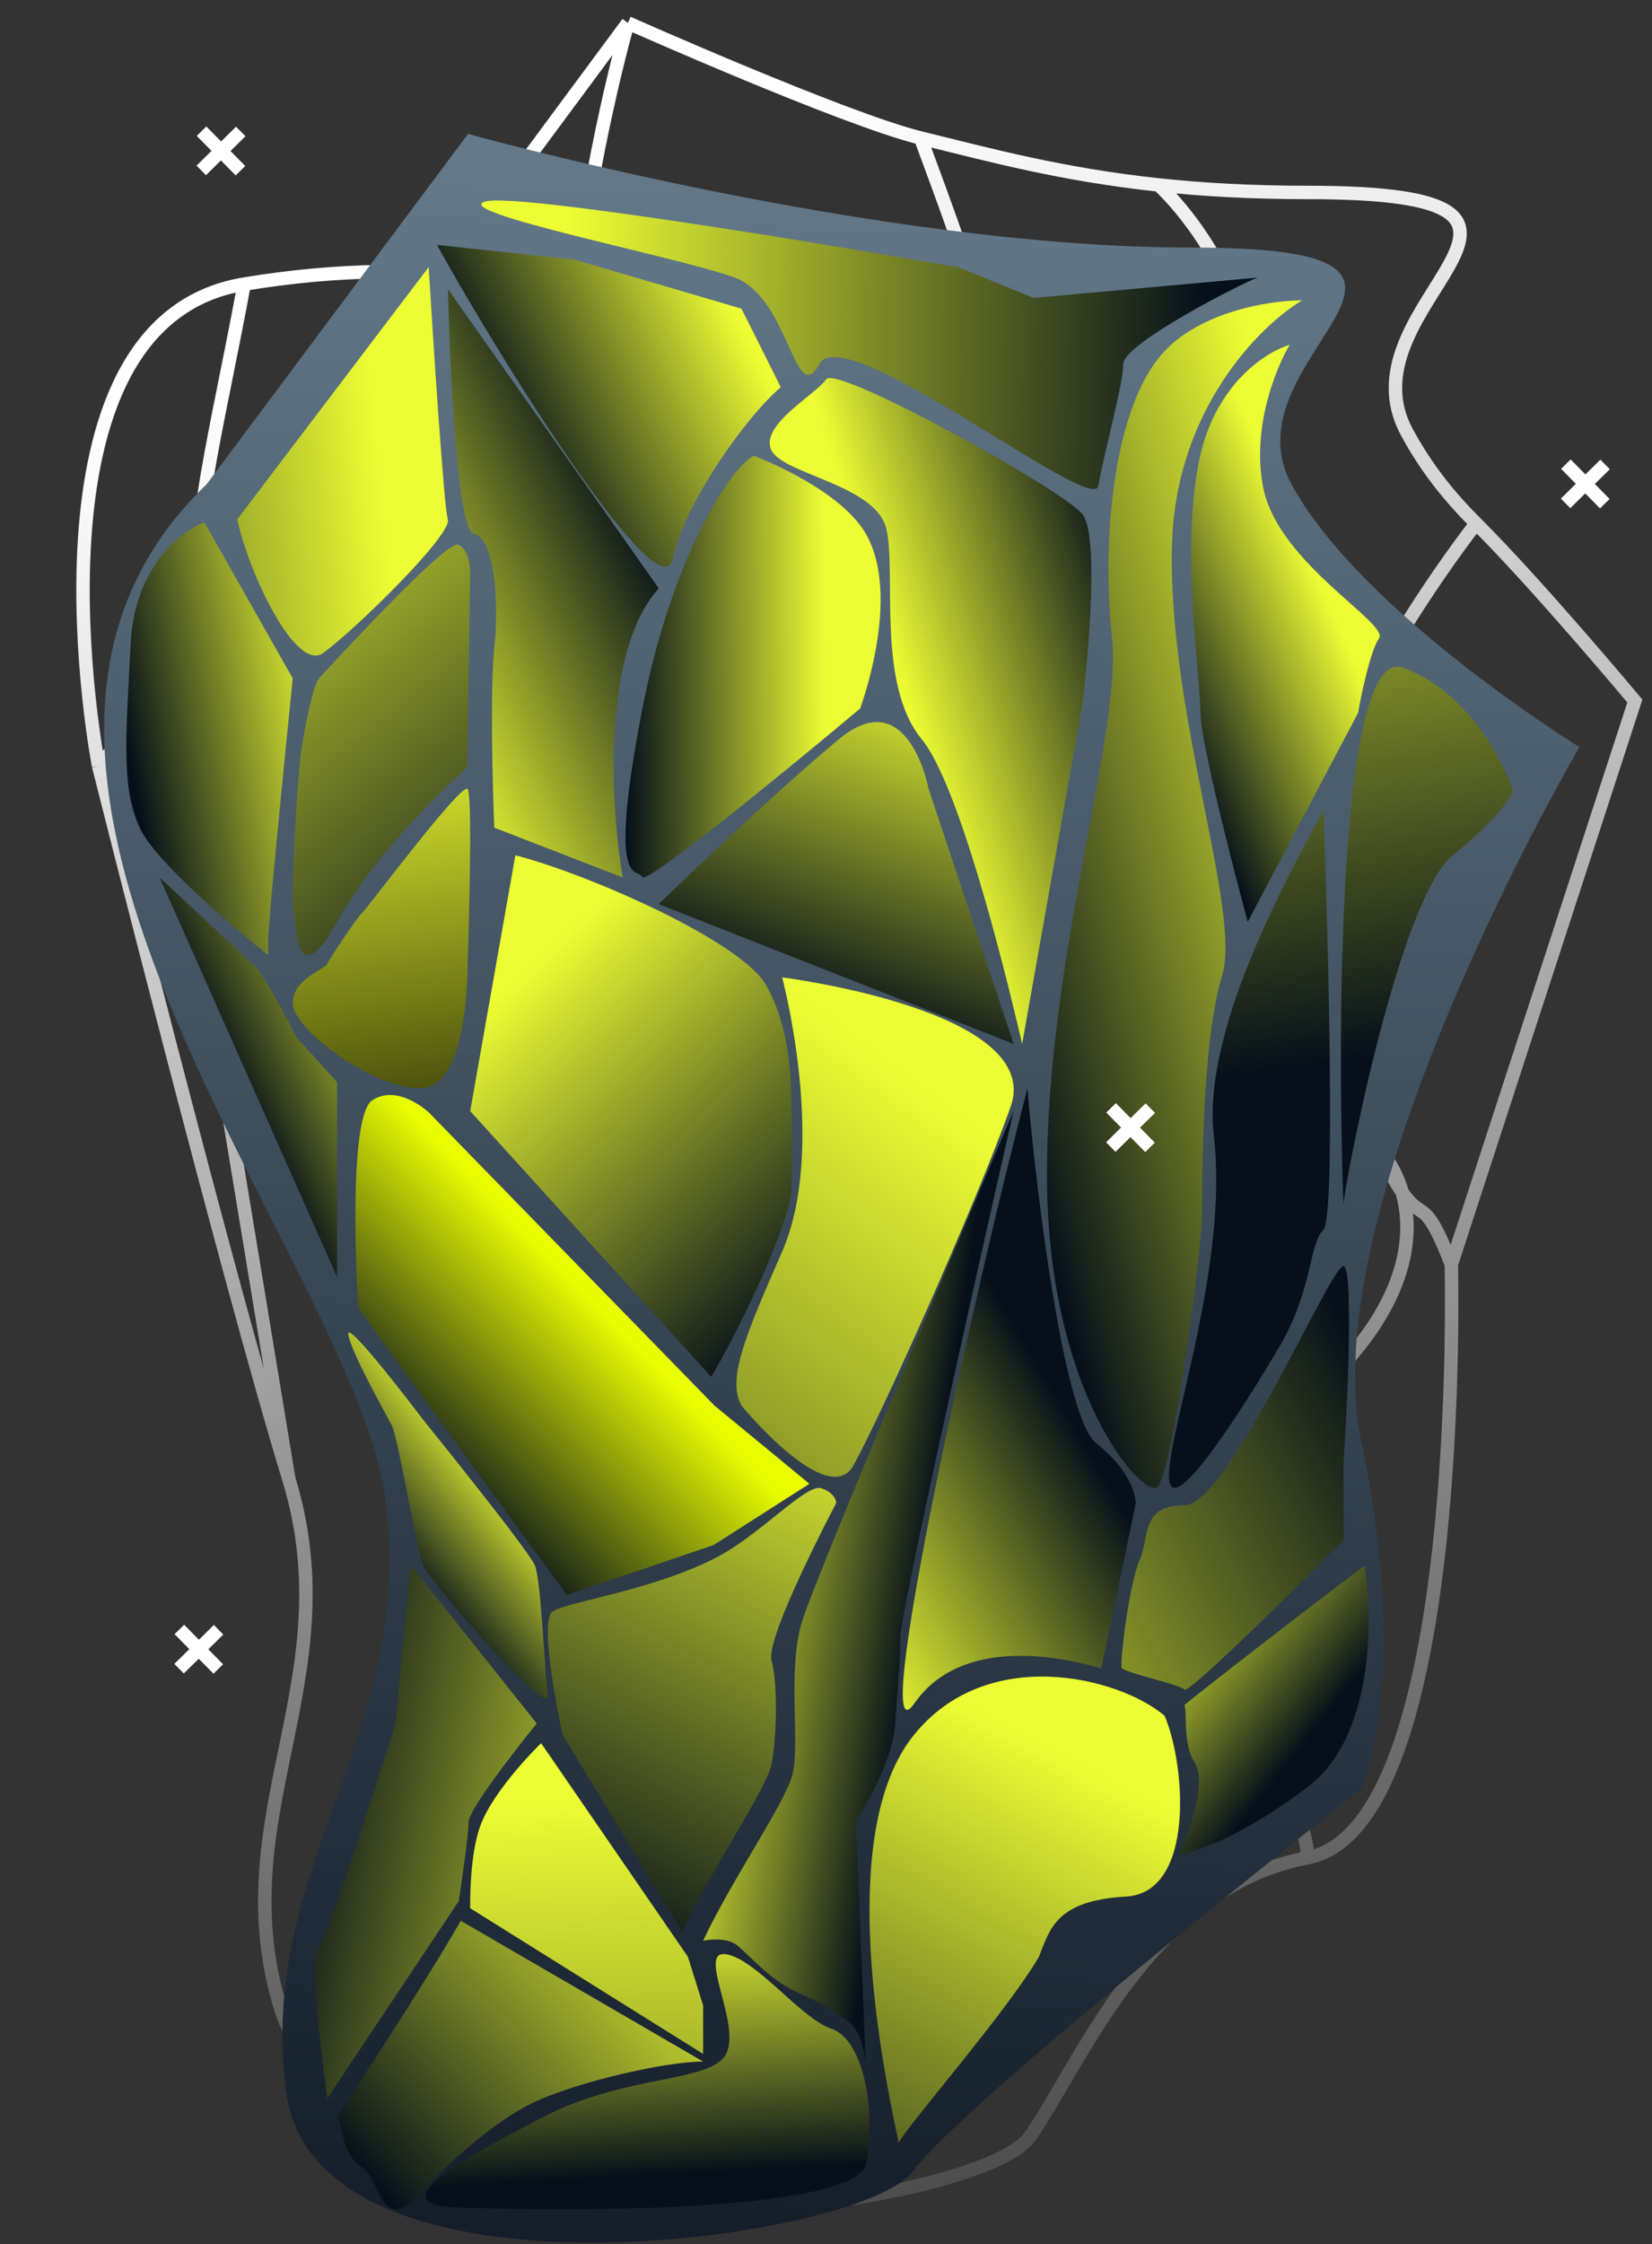 <svg xmlns="http://www.w3.org/2000/svg" width="123" height="167" viewBox="0 0 123 167" fill="none">
  <rect x="0" y="0" width="123" height="167" fill="#333333" stroke="none"/>
  <g clip-path="url(#clip0_1_368)">
    <path d="M108.058 94.092L121.724 52.166C121.724 52.166 114.531 43.557 109.905 38.951M108.058 94.092C108.058 94.092 109.166 136.019 97.348 138.245M108.058 94.092C105.473 87.414 106.098 92.76 102.678 85.559M97.348 138.245C97.348 132.308 84.79 114.994 97.348 104.11C107.394 95.403 105.087 88.115 102.678 85.559M97.348 138.245C92.75 139.111 89.158 141.662 86.268 144.761M37.515 108.562C39.731 126.372 27.912 136.019 30.128 153.086C32.344 170.153 72.972 164.217 76.665 159.022C78.921 155.849 81.729 149.629 86.268 144.761M37.515 108.562C35.299 90.753 0.582 51.424 24.219 32.13M37.515 108.562C37.515 100.894 37.515 80.364 37.515 59.587C37.515 38.809 28.651 32.625 24.219 32.13M24.219 32.13L46.749 1.706M46.749 1.706C46.749 1.706 62.854 8.867 68.539 10.267M46.749 1.706C46.749 1.706 35.299 41.777 49.334 49.198C60.562 55.134 68.786 51.671 71.494 49.198M109.905 38.951C108.028 37.082 106.227 34.915 104.734 32.13C99.564 22.484 120.985 14.321 97.348 14.321C93.153 14.321 89.516 14.11 86.268 13.763M109.905 38.951C103.257 47.561 91.438 67.007 97.348 75.912C99.251 78.78 101.053 82.136 102.678 85.559M86.268 13.763C90.453 17.754 97.2 28.38 90.7 38.951C82.574 52.166 67.062 75.912 76.665 90.011M86.268 13.763C79.066 12.993 73.772 11.556 68.539 10.267M76.665 90.011C84.347 101.29 86.268 131.211 86.268 144.761M76.665 90.011C73.956 83.332 69.13 65.82 71.494 49.198M68.539 10.267C76.665 32.13 74.449 28.42 71.494 49.198" stroke="url(#paint0_linear_1_368)"/>
    <path d="M88.404 95.074C82.426 80.273 95.961 55.023 92.044 48.434C89.258 43.746 84.109 42.111 79.139 38.847M88.404 95.074C94.382 109.874 92.252 122.722 81.542 126.46M88.404 95.074C86.765 91.925 83.238 85.865 79.023 80.177M81.542 126.46C80.698 121.337 66.521 108.326 76.688 97.004C84.823 87.946 81.634 82.012 79.023 80.177M81.542 126.46C77.375 127.914 74.387 130.667 72.132 133.786M21.501 110.044C26.101 125.072 16.446 135.213 20.941 149.6C25.435 163.987 62.493 152.619 65.201 147.569C66.855 144.483 68.59 138.684 72.132 133.786M21.501 110.044C16.901 95.017 7.341 57.001 7.341 57.001M21.501 110.044C20.411 103.428 17.491 85.712 14.537 67.782C11.583 49.853 7.341 57.001 7.341 57.001M7.341 57.001C7.341 57.001 0.949 23.981 18.177 21.142M18.177 21.142C25.554 19.927 30.965 20.12 36.468 20.455M18.177 21.142C14.824 39.453 9.937 52.755 24.086 57.001C35.405 60.397 42.585 56.145 44.76 53.594M79.139 38.847C77.121 37.523 75.133 35.93 73.345 33.756C67.149 26.227 85.974 15.89 63.921 19.524C60.008 20.169 56.585 20.546 53.505 20.746M79.139 38.847C74.161 47.299 65.9 65.896 72.679 72.672C74.863 74.854 77.02 77.473 79.023 80.177M53.505 20.746C57.977 23.546 65.782 31.678 61.221 41.8C55.52 54.452 44.424 77.328 55.388 88.017M53.505 20.746C46.677 21.189 41.533 20.762 36.468 20.455M55.388 88.017C64.159 96.57 70.205 122.093 72.132 133.786M55.388 88.017C51.911 82.671 44.919 68.301 44.76 53.594M36.468 20.455C47.157 38.072 44.562 35.211 44.76 53.594" stroke="url(#paint1_linear_1_368)"/>
    <path d="M96.162 36.042C90.974 26.5 112.467 18.425 88.751 18.425C65.077 18.425 34.849 9.964 34.849 9.964L15.378 36.042C-6.893 57.447 26.495 94.029 28.718 111.645C30.942 129.262 19.084 138.804 21.307 155.686C23.53 172.568 64.293 166.696 67.999 161.558C71.705 156.42 101.35 133.123 101.35 133.123C101.35 133.123 105.056 124.857 101.35 107.241C97.644 89.625 117.595 55.592 117.595 55.592C117.595 55.592 101.35 45.584 96.162 36.042Z" fill="url(#paint2_linear_1_368)"/>
    <path d="M77.351 145.618C74.951 149.729 67.49 158.251 66.914 159.447C65.234 151.722 62.523 136.049 67.993 129.172C73.464 122.294 83.349 124.811 86.708 127.676C88.268 131.29 89.012 140.833 83.829 141.132C78.647 141.431 78.191 143.5 77.351 145.618Z" fill="url(#paint3_linear_1_368)"/>
    <path d="M108.187 63.626C104.105 66.928 100.024 88.571 100.024 89.672C99.529 75.61 99.727 47.926 104.476 49.687C109.226 51.447 111.897 56.534 112.639 58.857C112.516 59.346 111.452 60.985 108.187 63.626Z" fill="url(#paint4_linear_1_368)"/>
    <path d="M98.54 91.506C99.43 90.626 98.911 70.352 98.54 60.325C95.571 65.705 89.486 76.906 90.377 84.536C91.49 94.074 87.037 106.179 87.037 109.848C87.037 113.516 92.603 104.712 95.2 100.31C97.798 95.908 97.427 92.606 98.54 91.506Z" fill="url(#paint5_linear_1_368)"/>
    <path d="M29.179 106.096C28.715 105.192 26.162 100.674 25.93 99.319C25.698 97.963 31.5 105.644 31.5 105.644C31.5 105.644 39.36 115.358 39.824 116.488C40.288 117.617 40.552 124.394 40.784 126.202C41.016 128.009 31.964 117.617 31.5 116.488C31.036 115.358 29.643 107 29.179 106.096Z" fill="url(#paint6_linear_1_368)"/>
    <path d="M42.216 118.686C42.216 118.686 26.645 97.489 26.646 97.184C26.647 96.878 25.797 83.072 27.741 81.857C29.685 80.642 31.938 82.791 31.938 82.791L53.178 104.579L60.264 110.415L53.136 114.97L42.216 118.686Z" fill="url(#paint7_linear_1_368)"/>
    <path d="M22.51 55.317C22.071 57.781 21.633 67.41 21.852 67.858C22.071 68.306 21.852 74.427 25.141 68.53C28.43 62.633 34.788 57.109 34.788 57.109C34.788 57.109 35.008 43.224 35.008 42.776C35.008 42.328 35.008 40.984 34.13 40.536C33.253 40.089 24.264 49.942 23.825 50.39C23.387 50.838 22.948 52.854 22.51 55.317Z" fill="url(#paint8_linear_1_368)"/>
    <path d="M26.926 67.973C27.14 67.86 34.391 58.149 34.818 58.715C35.245 59.281 34.818 71.732 34.818 71.732C34.818 71.732 34.937 80.989 31.296 80.989C27.654 80.989 21.794 76.527 21.794 74.675C21.794 72.824 24.142 72.185 24.356 71.732C24.569 71.279 26.712 68.086 26.926 67.973Z" fill="url(#paint9_linear_1_368)"/>
    <path d="M87.264 40.46C87.562 30.409 93.844 24.2 96.948 22.352C94.465 22.352 88.828 23.239 86.147 26.787C82.795 31.221 82.05 40.46 82.795 47.481C83.54 54.502 77.953 71.132 77.953 87.391C77.953 103.651 85.029 111.412 86.147 110.672C87.264 109.933 89.499 92.935 89.499 90.348V90.348C89.499 87.761 89.499 77.414 90.989 72.61C92.478 67.806 86.892 53.024 87.264 40.46Z" fill="url(#paint10_linear_1_368)"/>
    <path d="M89.384 33.801C90.635 28.47 94.336 26.15 96.03 25.656C94.988 27.384 93.137 31.95 94.076 36.392C95.248 41.946 103.458 46.388 102.677 47.499C102.051 48.387 101.373 51.571 101.113 53.052L92.903 68.601C91.73 64.282 89.384 55.125 89.384 53.052C89.384 50.461 87.82 40.465 89.384 33.801Z" fill="url(#paint11_linear_1_368)"/>
    <path d="M83.633 27.082C83.633 25.57 92.532 21.035 93.644 20.657L76.959 22.169L71.397 19.901C60.644 18.011 38.544 14.382 36.171 14.987C33.205 15.743 50.632 19.145 54.711 20.657C58.79 22.169 59.16 30.484 61.014 27.082C62.868 23.68 81.408 38.422 81.779 36.154C82.15 33.886 83.633 28.594 83.633 27.082Z" fill="url(#paint12_linear_1_368)"/>
    <path d="M84.85 116.091C84.077 117.809 83.36 123.739 83.518 124.107C83.676 124.475 87.809 125.321 88.186 125.73C88.564 126.138 100.049 114.608 100.049 114.608C100.049 114.608 100.006 108.553 100.067 108.226C100.128 107.898 100.882 94.708 100.067 94.218C99.251 93.728 91.478 112.013 88.186 112.013C84.894 112.013 85.622 114.372 84.85 116.091Z" fill="url(#paint13_linear_1_368)"/>
    <path d="M97.385 132.964C102.29 129.242 102.239 120.438 101.6 116.502C97.123 119.869 89.226 125.994 88.187 126.88C88.42 127.496 88.034 129.743 88.954 131.175C89.873 132.606 88.57 136.304 87.804 137.974C88.954 137.855 92.479 136.686 97.385 132.964Z" fill="url(#paint14_linear_1_368)"/>
    <path d="M81.996 124.155L84.56 111.875C84.56 111.379 84.267 109.493 81.629 107.41C78.992 105.326 76.868 85.827 76.501 80.989C72.716 95.378 64.56 131.82 68.077 126.76C71.593 121.699 79.065 123.287 81.996 124.155Z" fill="url(#paint15_linear_1_368)"/>
    <path d="M54.92 144.788C54.048 144.048 52.351 144.418 52.351 144.418C54.431 139.979 58.28 134.43 58.958 132.211C59.635 129.991 58.591 124.442 59.692 120.743C60.793 117.044 75.475 82.641 75.475 82.641C75.475 82.641 67.033 119.633 67.033 121.853C67.033 124.072 66.756 126.244 66.666 128.141C66.518 131.25 63.73 135.54 63.73 135.54L64.464 153.666C64.464 153.666 64.325 151.94 63.73 151.077C63.205 150.317 62.644 150.131 61.894 149.597C60.428 148.552 59.32 148.426 57.857 147.377C56.615 146.487 55.792 145.528 54.92 144.788Z" fill="url(#paint16_linear_1_368)"/>
    <path d="M53.37 115.88C56.602 114.199 60.038 110.378 61.15 110.745C62.261 111.112 62.261 111.846 62.261 111.846C62.261 111.846 56.951 121.871 57.445 123.583C57.939 125.294 57.816 129.451 57.445 131.285C57.075 133.119 52.752 139.476 50.776 143.755L41.885 129.084C41.885 129.084 40.032 120.648 41.144 119.915C42.255 119.181 48.63 118.345 53.37 115.88Z" fill="url(#paint17_linear_1_368)"/>
    <path d="M39.963 128.247L30.897 116.869L30.535 116.502L29.447 128.247C27.755 133.631 24.225 144.545 23.645 145.132C23.065 145.719 23.887 152.718 24.37 156.144L34.161 141.461C34.403 139.871 34.886 136.469 34.886 135.589C34.886 134.708 38.27 130.327 39.963 128.247Z" fill="url(#paint18_linear_1_368)"/>
    <path d="M35.764 135.858C36.789 133.091 40.288 129.716 40.288 129.716L51.22 145.614L52.351 149.227V152.84L35.01 142C35.01 142 34.921 138.134 35.764 135.858Z" fill="url(#paint19_linear_1_368)"/>
    <path d="M35.269 39.703C34.045 39.406 33.483 27.462 33.356 21.527L49.047 43.783C44.761 48.531 45.475 60.105 46.368 65.298L36.8 61.588C36.673 58.373 36.494 51.202 36.8 48.234C37.183 44.525 36.8 40.074 35.269 39.703Z" fill="url(#paint20_linear_1_368)"/>
    <path d="M34.304 142.93C31.604 147.67 25.686 156.628 25.097 157.526C25.465 158.025 25.465 160.371 26.939 161.269C28.412 162.167 28.298 166.509 31.358 163.14C32.831 161.518 36.588 157.901 39.829 156.403C43.07 154.906 49.527 153.409 52.351 153.409L34.304 142.93Z" fill="url(#paint21_linear_1_368)"/>
    <path d="M80.595 52.398L76.105 77.686C74.608 71.24 71.316 58.274 68.622 55.001C65.254 50.911 66.751 42.729 66.002 39.383C65.254 36.036 58.145 35.292 57.397 33.432C56.648 31.573 60.764 29.342 61.512 28.226C62.261 27.111 79.099 36.407 80.595 38.267C81.793 39.754 81.094 48.308 80.595 52.398Z" fill="url(#paint22_linear_1_368)"/>
    <path d="M64.037 39.079C61.679 35.978 56.122 33.915 56.122 33.915C54.238 34.898 49.941 41.809 47.831 52.727C45.192 66.376 47.454 64.531 47.831 65.269C48.132 65.859 58.761 57.154 64.037 52.727C64.037 52.727 67.474 43.599 64.037 39.079Z" fill="url(#paint23_linear_1_368)"/>
    <path d="M62.447 55.018C57.236 59.353 49.643 66.686 49.047 67.281L75.475 77.686L69.147 58.734C69.147 58.734 67.659 50.682 62.447 55.018Z" fill="url(#paint24_linear_1_368)"/>
    <path d="M64.509 160.94C63.913 164.486 43.889 164.634 33.951 164.264C28.034 164.044 35.108 160.332 40.17 157.676L40.286 157.615C46.621 154.291 52.956 155.029 54.075 152.813C55.193 150.596 51.839 145.055 54.075 145.425C56.31 145.794 59.664 150.227 61.9 150.966C64.136 151.705 65.254 156.507 64.509 160.94Z" fill="url(#paint25_linear_1_368)"/>
    <path d="M75.244 82.37C72.599 89.785 65.42 105.727 63.531 109.064C61.642 112.4 55.218 104.615 55.218 104.615C54.085 102.637 55.521 99.35 58.241 93.121C60.962 86.893 59.375 77.303 58.241 72.731C58.241 72.731 77.806 75.188 75.244 82.37Z" fill="url(#paint26_linear_1_368)"/>
    <path d="M50.086 41.584C50.963 37.496 55.45 31.12 58.132 28.809L55.206 22.968L42.771 19.318L32.53 18.223C37.65 27.47 49.208 45.672 50.086 41.584Z" fill="url(#paint27_linear_1_368)"/>
    <path d="M21.794 50.48C21.184 56.472 19.966 68.757 19.966 69.955V71.079C17.286 68.957 11.633 64.113 10.463 61.716C9.001 58.72 9.367 54.974 9.732 47.858C10.025 42.166 13.509 39.494 15.215 38.87L21.794 50.48Z" fill="url(#paint28_linear_1_368)"/>
    <path d="M24.078 48.583C22.083 50.055 18.614 42.94 17.664 38.646L31.918 19.875C32.274 25.764 33.058 37.762 33.343 38.646C33.699 39.75 26.573 46.743 24.078 48.583Z" fill="url(#paint29_linear_1_368)"/>
    <path d="M19.056 71.987C18.452 71.393 14.023 67.28 11.883 65.298L25.097 95.029V80.535L22.077 77.19C21.322 75.704 19.66 72.582 19.056 71.987Z" fill="url(#paint30_linear_1_368)"/>
    <path d="M52.953 102.462L35.008 82.681L38.372 63.646C43.731 65.014 55.271 70.066 57.065 73.35C59.308 77.455 58.934 81.934 58.934 88.279C58.934 90.983 54.947 99.103 52.953 102.462Z" fill="url(#paint31_linear_1_368)"/>
    <path d="M14.984 12.681L17.926 9.784M17.904 12.703L15.006 9.762" stroke="white"/>
    <path d="M82.705 85.358L85.647 82.46M85.625 85.38L82.727 82.438" stroke="white"/>
    <path d="M13.332 124.174L16.274 121.276M16.252 124.196L13.354 121.254" stroke="white"/>
    <path d="M116.566 37.458L119.508 34.56M119.486 37.48L116.588 34.538" stroke="white"/>
  </g>
  <defs>
    <linearGradient id="paint0_linear_1_368" x1="33.362" y1="11.145" x2="63.604" y2="187.991" gradientUnits="userSpaceOnUse">
      <stop stop-color="white"/>
      <stop offset="1" stop-color="white" stop-opacity="0"/>
    </linearGradient>
    <linearGradient id="paint1_linear_1_368" x1="15.41" y1="29.659" x2="65.269" y2="172.281" gradientUnits="userSpaceOnUse">
      <stop stop-color="white"/>
      <stop offset="1" stop-color="white" stop-opacity="0"/>
    </linearGradient>
    <linearGradient id="paint2_linear_1_368" x1="67.396" y1="0.43" x2="62.211" y2="190.246" gradientUnits="userSpaceOnUse">
      <stop stop-color="#698091"/>
      <stop offset="1" stop-color="#08101C"/>
    </linearGradient>
    <linearGradient id="paint3_linear_1_368" x1="69.433" y1="125.434" x2="45.784" y2="169.736" gradientUnits="userSpaceOnUse">
      <stop stop-color="#EDFD33"/>
      <stop offset="1" stop-color="#06101A"/>
    </linearGradient>
    <linearGradient id="paint4_linear_1_368" x1="1.697" y1="36.847" x2="10.244" y2="92.63" gradientUnits="userSpaceOnUse">
      <stop stop-color="#EDFD33"/>
      <stop offset="1" stop-color="#06101A"/>
    </linearGradient>
    <linearGradient id="paint5_linear_1_368" x1="1.697" y1="36.847" x2="10.244" y2="92.63" gradientUnits="userSpaceOnUse">
      <stop stop-color="#EDFD33"/>
      <stop offset="1" stop-color="#06101A"/>
    </linearGradient>
    <linearGradient id="paint6_linear_1_368" x1="36.349" y1="107.427" x2="27.807" y2="114.282" gradientUnits="userSpaceOnUse">
      <stop stop-color="#EDFD33"/>
      <stop offset="1" stop-color="#06101A"/>
    </linearGradient>
    <linearGradient id="paint7_linear_1_368" x1="35.914" y1="114.608" x2="49.041" y2="101.883" gradientUnits="userSpaceOnUse">
      <stop stop-color="#06101A"/>
      <stop offset="1" stop-color="#E9FD00"/>
    </linearGradient>
    <linearGradient id="paint8_linear_1_368" x1="19.24" y1="27.481" x2="50.303" y2="65.589" gradientUnits="userSpaceOnUse">
      <stop stop-color="#EDFD33"/>
      <stop offset="1" stop-color="#06101A"/>
    </linearGradient>
    <linearGradient id="paint9_linear_1_368" x1="55.694" y1="87.312" x2="50.732" y2="50.235" gradientUnits="userSpaceOnUse">
      <stop stop-color="#171900"/>
      <stop offset="1" stop-color="#EDFD33"/>
    </linearGradient>
    <linearGradient id="paint10_linear_1_368" x1="91.734" y1="20.874" x2="61.082" y2="29.002" gradientUnits="userSpaceOnUse">
      <stop stop-color="#EDFD33"/>
      <stop offset="1" stop-color="#06101A"/>
    </linearGradient>
    <linearGradient id="paint11_linear_1_368" x1="98.226" y1="19.846" x2="68.648" y2="32.961" gradientUnits="userSpaceOnUse">
      <stop offset="0.293" stop-color="#EDFD33"/>
      <stop offset="0.75" stop-color="#06101A"/>
    </linearGradient>
    <linearGradient id="paint12_linear_1_368" x1="42.475" y1="14.609" x2="89.72" y2="15.606" gradientUnits="userSpaceOnUse">
      <stop stop-color="#EDFD33"/>
      <stop offset="1" stop-color="#06101A"/>
    </linearGradient>
    <linearGradient id="paint13_linear_1_368" x1="60.382" y1="126.471" x2="103.386" y2="104.969" gradientUnits="userSpaceOnUse">
      <stop stop-color="#EDFD33"/>
      <stop offset="1" stop-color="#06101A"/>
    </linearGradient>
    <linearGradient id="paint14_linear_1_368" x1="83.205" y1="123.301" x2="94.862" y2="132.548" gradientUnits="userSpaceOnUse">
      <stop stop-color="#EDFD33"/>
      <stop offset="1" stop-color="#06101A"/>
    </linearGradient>
    <linearGradient id="paint15_linear_1_368" x1="73.571" y1="141.272" x2="93.713" y2="129.452" gradientUnits="userSpaceOnUse">
      <stop stop-color="#EDFD33"/>
      <stop offset="1" stop-color="#06101A"/>
    </linearGradient>
    <linearGradient id="paint16_linear_1_368" x1="47.212" y1="150.337" x2="63.314" y2="152.787" gradientUnits="userSpaceOnUse">
      <stop stop-color="#EDFD33"/>
      <stop offset="1" stop-color="#06101A"/>
    </linearGradient>
    <linearGradient id="paint17_linear_1_368" x1="55.593" y1="98.642" x2="33.902" y2="139.332" gradientUnits="userSpaceOnUse">
      <stop stop-color="#EDFD33"/>
      <stop offset="1" stop-color="#06101A"/>
    </linearGradient>
    <linearGradient id="paint18_linear_1_368" x1="56.643" y1="102.921" x2="28.064" y2="98.097" gradientUnits="userSpaceOnUse">
      <stop stop-color="#EDFD33"/>
      <stop offset="1" stop-color="#06101A"/>
    </linearGradient>
    <linearGradient id="paint19_linear_1_368" x1="45.942" y1="133.69" x2="47.24" y2="199.834" gradientUnits="userSpaceOnUse">
      <stop stop-color="#EDFD33"/>
      <stop offset="1" stop-color="#06101A"/>
    </linearGradient>
    <linearGradient id="paint20_linear_1_368" x1="33.356" y1="60.475" x2="53.489" y2="50.508" gradientUnits="userSpaceOnUse">
      <stop stop-color="#EDFD33"/>
      <stop offset="1" stop-color="#06101A"/>
    </linearGradient>
    <linearGradient id="paint21_linear_1_368" x1="44.985" y1="133.947" x2="21.4" y2="155.402" gradientUnits="userSpaceOnUse">
      <stop stop-color="#EDFD33"/>
      <stop offset="1" stop-color="#06101A"/>
    </linearGradient>
    <linearGradient id="paint22_linear_1_368" x1="70.118" y1="61.323" x2="87.845" y2="56.013" gradientUnits="userSpaceOnUse">
      <stop stop-color="#EDFD33"/>
      <stop offset="1" stop-color="#06101A"/>
    </linearGradient>
    <linearGradient id="paint23_linear_1_368" x1="61.399" y1="47.194" x2="46.537" y2="47.352" gradientUnits="userSpaceOnUse">
      <stop stop-color="#EDFD33"/>
      <stop offset="1" stop-color="#06101A"/>
    </linearGradient>
    <linearGradient id="paint24_linear_1_368" x1="66.542" y1="48.7" x2="57.283" y2="73.542" gradientUnits="userSpaceOnUse">
      <stop stop-color="#EDFD33"/>
      <stop offset="1" stop-color="#06101A"/>
    </linearGradient>
    <linearGradient id="paint25_linear_1_368" x1="55.193" y1="142.1" x2="56.231" y2="161.453" gradientUnits="userSpaceOnUse">
      <stop stop-color="#EDFD33"/>
      <stop offset="1" stop-color="#06101A"/>
    </linearGradient>
    <linearGradient id="paint26_linear_1_368" x1="57.863" y1="72.731" x2="16.188" y2="128.206" gradientUnits="userSpaceOnUse">
      <stop stop-color="#EDFD33"/>
      <stop offset="1" stop-color="#06101A"/>
    </linearGradient>
    <linearGradient id="paint27_linear_1_368" x1="54.84" y1="23.698" x2="37.595" y2="32.487" gradientUnits="userSpaceOnUse">
      <stop stop-color="#EDFD33"/>
      <stop offset="1" stop-color="#06101A"/>
    </linearGradient>
    <linearGradient id="paint28_linear_1_368" x1="22.525" y1="40.742" x2="7.31" y2="43.517" gradientUnits="userSpaceOnUse">
      <stop stop-color="#EDFD33"/>
      <stop offset="1" stop-color="#06101A"/>
    </linearGradient>
    <linearGradient id="paint29_linear_1_368" x1="31.918" y1="20.243" x2="-6.945" y2="24.164" gradientUnits="userSpaceOnUse">
      <stop offset="0.131" stop-color="#EDFD33"/>
      <stop offset="1" stop-color="#06101A"/>
    </linearGradient>
    <linearGradient id="paint30_linear_1_368" x1="23.964" y1="60.095" x2="10.561" y2="66.348" gradientUnits="userSpaceOnUse">
      <stop stop-color="#EDFD33"/>
      <stop offset="1" stop-color="#06101A"/>
    </linearGradient>
    <linearGradient id="paint31_linear_1_368" x1="31.643" y1="79.322" x2="53.862" y2="103.072" gradientUnits="userSpaceOnUse">
      <stop stop-color="#EDFD33"/>
      <stop offset="1" stop-color="#06101A"/>
    </linearGradient>
    <clipPath id="clip0_1_368">
      <rect width="122.356" height="166" fill="white" transform="translate(0 0.88)"/>
    </clipPath>
  </defs>
</svg>